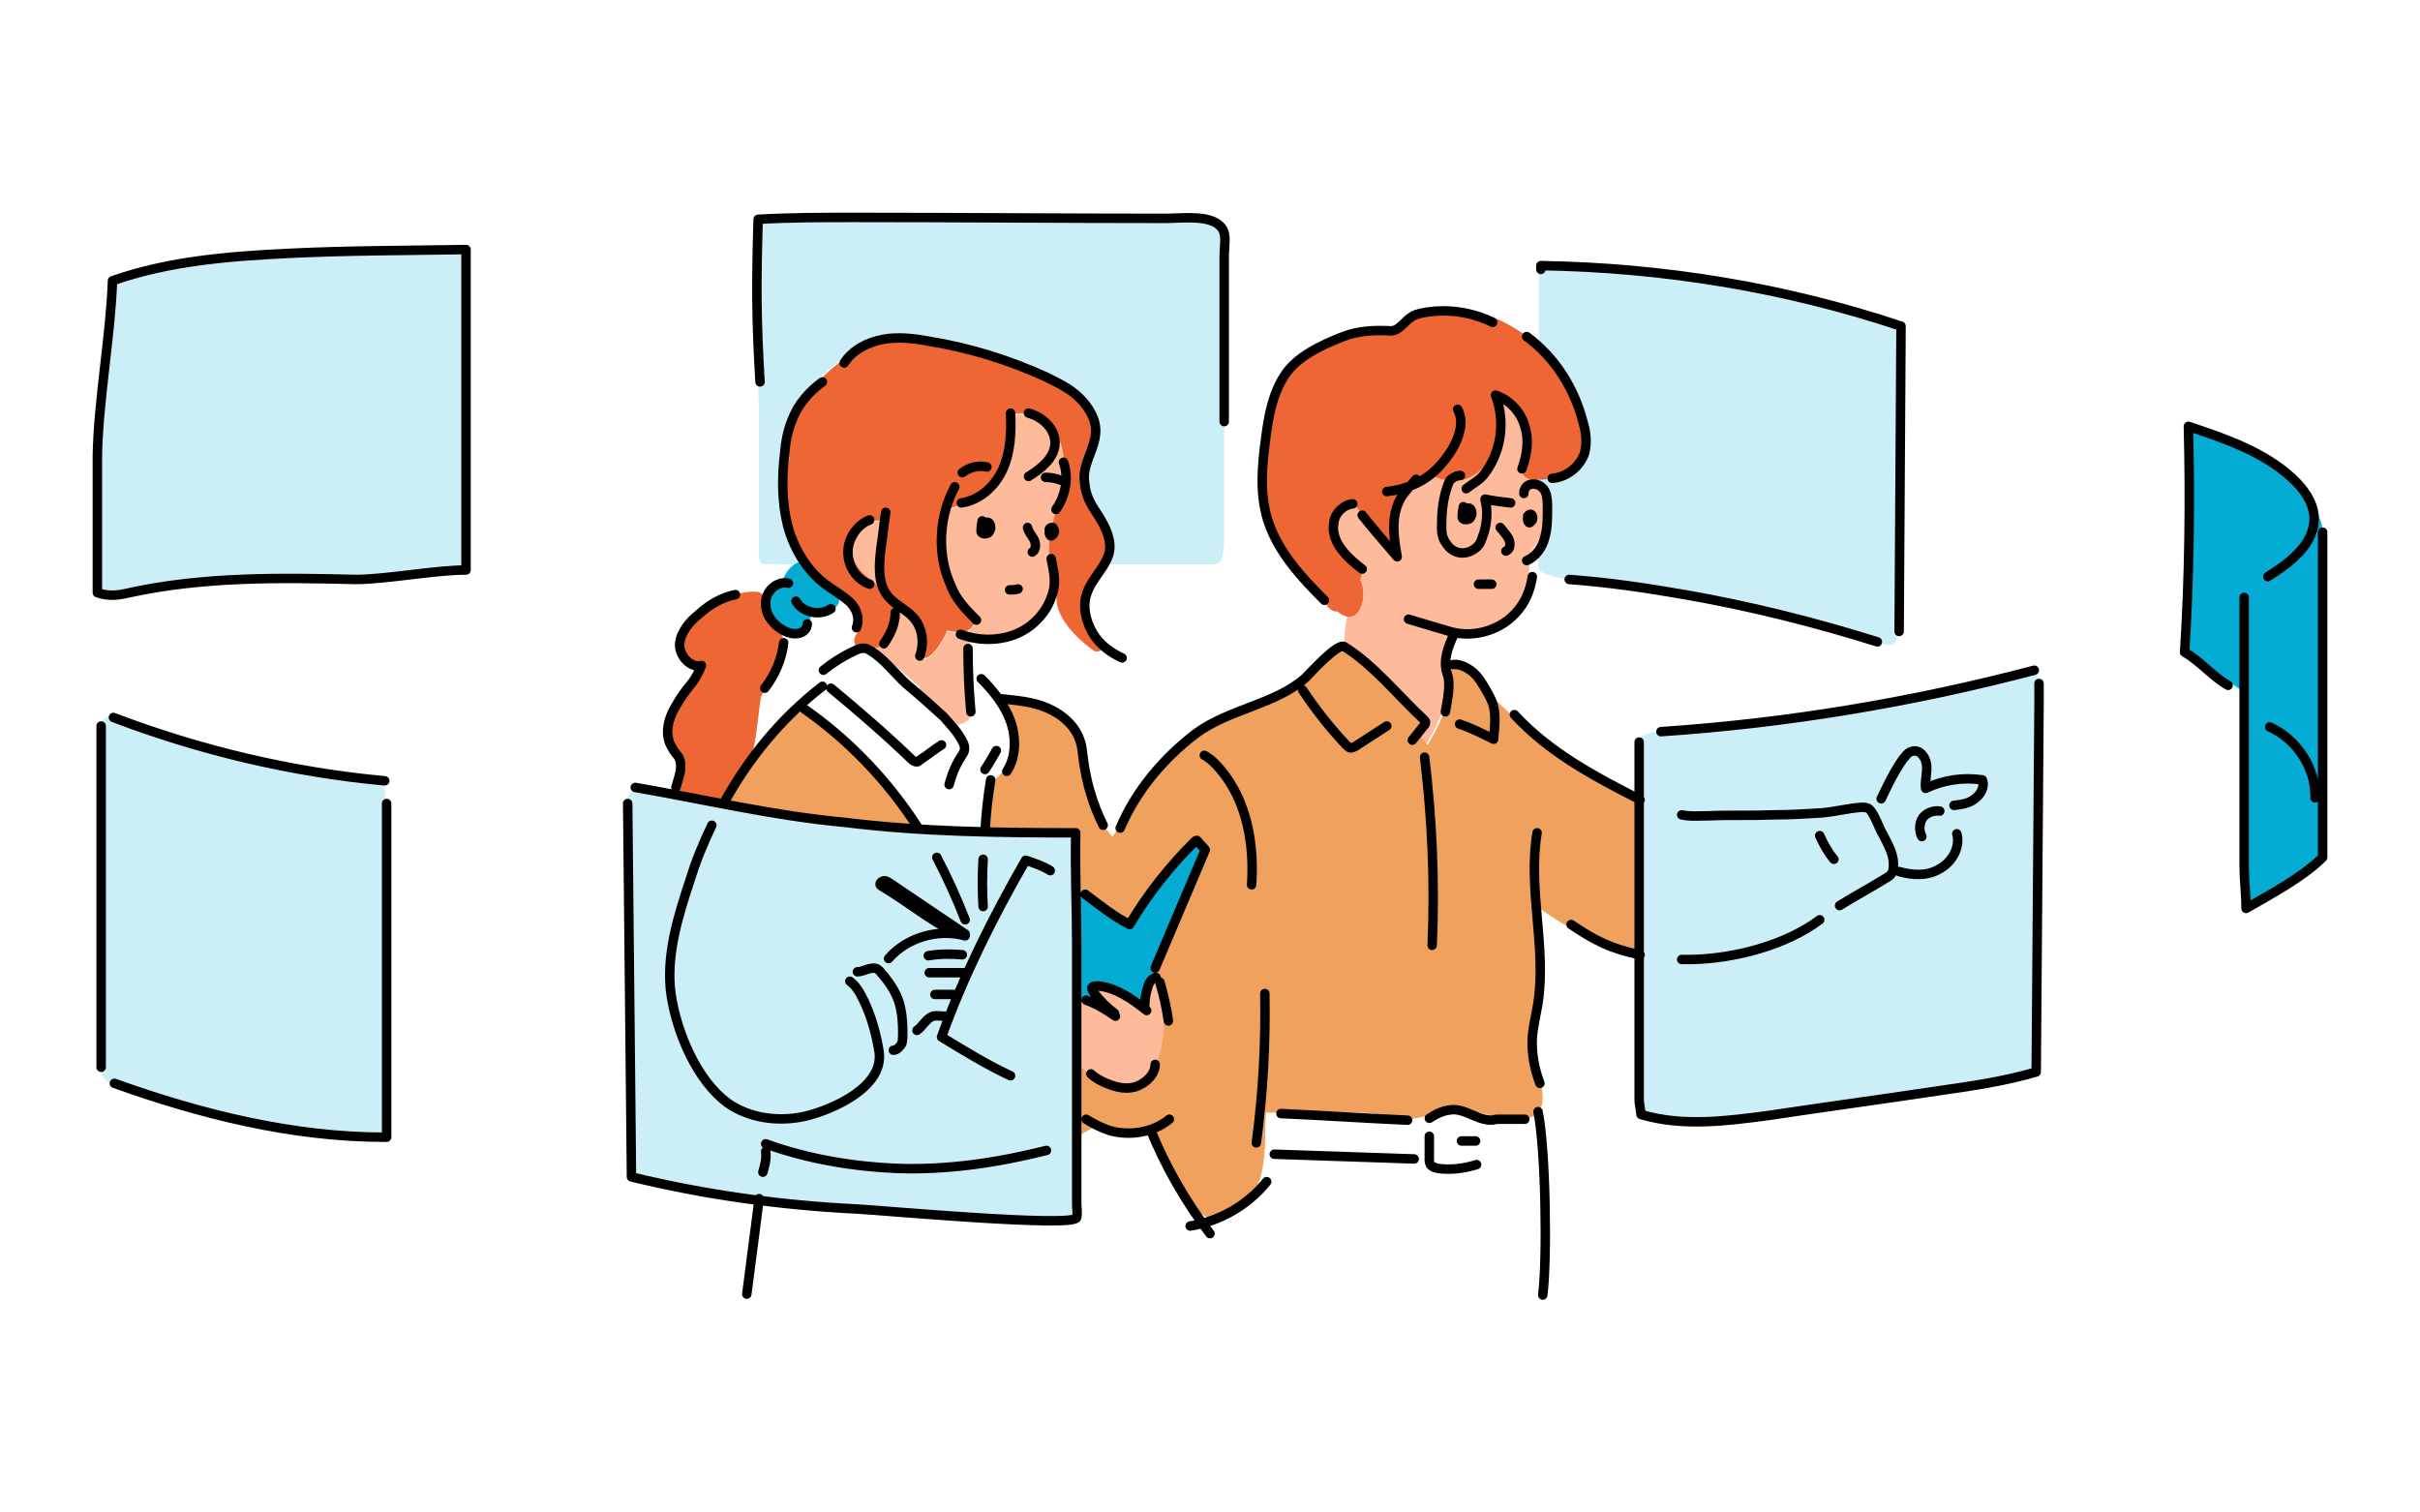 <?xml version="1.0" encoding="utf-8"?>
<!-- Generator: Adobe Illustrator 27.6.1, SVG Export Plug-In . SVG Version: 6.00 Build 0)  -->
<svg version="1.1" xmlns="http://www.w3.org/2000/svg" xmlns:xlink="http://www.w3.org/1999/xlink" x="0px" y="0px"
	 viewBox="0 0 256 160" style="enable-background:new 0 0 256 160;" xml:space="preserve">
<style type="text/css">
	.st0{fill:#FDBB9B;}
	.st1{fill:#EE6634;}
	.st2{fill:#F0A15E;}
	.st3{opacity:0.2;fill:#04ACD3;}
	.st4{fill:#04ACD3;}
	.st5{fill:none;stroke:#000000;stroke-linecap:round;stroke-linejoin:round;stroke-miterlimit:10;}
</style>
<g id="skin">
	<path class="st0" d="M93.7,62.8c-0.1,0-0.1,0-0.2,0c-1.5-1.5-3.8-2.5-3.4-5c0.6-0.9,0.8-2.1,1.9-2.7c0.6,0.1,1.1,0.1,1.7,0.1
		c-0.3,2.1-0.9,5.4,0.2,7.5C93.8,62.7,93.7,62.8,93.7,62.8z M112,62.2c-3.4-6.4,2.9-9.9-0.4-16.7c-0.4-0.5-0.9-1-1.5-1.2
		c-0.4-0.2-0.9-0.3-1.4-0.4c0.3,0-1.1-0.1-1.4,0c0.2,5-2.7,9.2-7.7,10.2c-0.8,4.1,0.4,8.4,3.4,11.4c0.3,0.3,0.1,0.6-0.1,0.8
		c-0.5,0.9-1.8,0.7-2.7,0.5c-0.5,1.3-2.7,4.8-3.1,1.6c0.6-1.6-0.2-3.3-1.5-4.2c-0.2-0.1-0.3-0.2-0.5-0.3c-0.2,0.1-0.3,0.3-0.4,0.4
		c0,0,0,0,0,0.1c0.4,1.4-0.6,3.8-2,4.1c0.2,0.5,0.6,0.8,1,1.1c0.1,0.1,0.2,0.1,0.2,0.2c1.2,0.9,2.3,1.9,3.4,2.9
		c-0.1,0.3-0.1,0.7,0.2,1c0.5,0.5,1,1,1.6,1.5c0.5,0.5,1,1,1.6,1.3c0.7,0.3,1.5,0.1,1.9-0.6c0.4-0.6,0.3-1.3,0.1-1.9
		c-0.7-2.1-0.7-4.5,0.1-6.6c0.1,0,0.2,0.1,0.3,0.1c1.7,0.3,3.5-0.1,5-0.9c1.3-0.7,2.4-1.7,3.3-3c0.2-0.3,0.4-0.6,0.5-0.9
		C111.8,62.5,111.9,62.3,112,62.2z M114.1,112.6c0.1,0.1,0.1,0.2,0.2,0.3c0.1,0,0.1,0,0.2,0.1c0.2,0.1,0.5,0.2,0.6,0.5
		c0,0.1,0.1,0.1,0.1,0.2c0,0,0,0,0,0c0.3,0,0.5,0.1,0.6,0.4c0.1,0,0.2,0.1,0.3,0.1c0.1,0.1,0.3,0.1,0.4,0.1c0.3,0,0.5,0.3,0.6,0.5
		c0,0,0.1,0,0.1,0c0.3,0.1,0.5,0.1,0.8,0.1c1,0.1,2,0.2,2.8-0.2c0.3-0.2,0.5-0.5,0.7-0.7c0.2-0.3,0.3-0.6,0.5-0.9
		c0.1-0.1,0.2-0.3,0.3-0.4c1.3-2.9,1.2-6.1,0.3-9.2c-0.4-0.1-0.9,0-1.1,0.4c-0.3,0.5-0.5,1-0.6,1.6c0,0.2-0.1,0.4-0.1,0.6
		c-0.1-0.1-0.2-0.1-0.4-0.2c-0.4-0.2-0.8-0.5-1.2-0.7c-0.7-0.4-1.5-0.9-2.3-1.2c-0.5-0.1-1,0.1-1.2,0.6c-0.2,0.5,0,0.9,0.4,1.2
		c0.6,0.4,1.1,0.9,1.6,1.3c0.2,0.1,0.4,0.3,0.6,0.5c-0.1,0-0.1,0-0.2,0c-0.1-0.1-0.1-0.1-0.2-0.2c-0.9-0.6-1.7-1.2-2.6-1.7
		c-0.4-0.3-0.9-0.2-1.2,0.1L114.1,112.6z M142.7,59.5c0.7,0.3,1.7,0.9,1.2,1.8c0.8,1.5,0.2,4.2-1.4,3.9c-0.2,1-0.3,2.1-0.3,3.1
		c0.1,0,0.1,0,0.1,0l8.4,7.9c0,0-0.3,0.9-0.6,1.4c0.3,0.4,0.5,0.8,0.8,1.1c1.1-1.8,1.9-3.8,2.6-5.8c0-0.1,0-0.2,0-0.4
		c0-0.2-0.1-0.4-0.1-0.5c-0.3-0.3-0.3-0.7-0.3-1c-0.1-0.3-0.1-0.5-0.1-0.9c0.1-1,0.5-2.1,0.9-3.1c1.4,0.1,2.7,0,4-0.6
		c1.9-0.8,3.1-2.5,3.6-4.4c0.3-1,0.3-2.4,0.4-3.6c1.2-1.4,1.9-3.2,1.9-5.2c0-0.9-0.4-1.7-1.1-2.2c0-0.1,0-0.2,0-0.4
		c-0.2,0-0.4,0-0.7-0.1c-0.6,0-1.2-0.6-1-1.3c0.7-1.5,0.1-3.2,0.6-4.6c-0.3-1.1-2.3-2.8-2.5-2.9c-0.2-0.2-0.7-0.1-0.9-0.3
		c1.9,4.4-1.3,11.3-6.7,8.7c-1,0.7-2.1,1.3-3.3,1.7c-0.7,1.8-1.2,3.8-0.4,5.7c-0.4,1.8-1.4-0.7-1.8-1.3c-1-0.9-1.9-2.1-2.9-3.2
		C139.6,53.9,140.5,57.8,142.7,59.5z"/>
</g>
<g id="hair">
	<path class="st1" d="M162,50.7c-0.6,0-1.2-0.6-1-1.3c0.7-1.5,0.1-3.2,0.6-4.6c-0.3-1.1-2.3-2.8-2.5-2.9c-0.2-0.2-0.7-0.1-0.9-0.3
		c1.9,4.4-1.3,11.3-6.7,8.7c-1,0.7-2.1,1.3-3.3,1.7c-0.7,1.8-1.2,3.8-0.4,5.7c-0.4,1.8-1.4-0.7-1.8-1.3c-1-0.9-1.9-2.1-2.9-3.2
		c-3.5,0.7-2.6,4.6-0.4,6.3c0.7,0.3,1.7,0.9,1.2,1.8c0.9,1.8-0.1,5.3-2.4,3.4c-0.8,0-1.3-0.7-1.5-1.4c-0.3-0.1-0.2-0.6-0.5-0.8
		c-7.1-4.5-7.3-16.2-3.6-23c1.1-2.1,6.2-5.3,11.6-4.6c4.7-5.7,16.3-0.2,18.1,6c1.2,0.7,1,2.4,1.4,3.5
		C168.7,48.1,165.7,51.2,162,50.7z M82.3,66.2c-0.5-0.9-1.3-1.6-1.3-2.6c-0.1-0.5-0.4-1-1-1c-3.9-0.3-11.9,5.3-5.7,8.1
		c-1,3-4.9,5.1-3,8.6c1.2,4.6-1.8,5.6,5,5.5c3.7-2.2,3.6-7.3,4.2-11.1C81.6,71.5,83.9,68.5,82.3,66.2z M112.4,41
		C112.5,41,112.4,41,112.4,41C112.4,40.9,112.4,41,112.4,41z M115.8,68.9c-2-1.4-4.9-4.2-3.8-6.8c-3.4-6.4,2.9-9.9-0.4-16.7
		c-0.4-0.5-0.9-1-1.6-1.2c-0.1,0-0.1,0,0.1,0c-0.4-0.2-0.9-0.3-1.4-0.4c0.3,0-1.1-0.1-1.4,0c0.2,5-2.7,9.2-7.7,10.2
		c-0.8,4.1,0.4,8.4,3.4,11.4c0.3,0.3,0.1,0.6-0.1,0.8c-0.5,0.9-1.8,0.7-2.7,0.5c-0.5,1.3-2.7,4.8-3.1,1.6c0.6-1.6-0.2-3.3-1.5-4.2
		c-3.2-1.4-2.2-6.2-1.8-9c-0.6,0-1.1,0-1.7-0.1c-1,0.6-1.3,1.8-1.9,2.7c-0.5,3.3,3.7,3.9,4.5,6.7c0.6,1.8-1.3,5.2-3.3,3.9
		c-0.7,1.2-1.4-0.5-0.8-1.2c0.5-1.1,0.2-2.4-0.4-3.4c-0.6-0.4-1.2-0.9-1.7-1.6c-4.5-2-6.6-9-5-13.6c-1.1-6.9,9.2-15.7,16-11.8
		c3.6-0.7,7,1.7,10.2,3.2c1.1-0.4,2.1,0.3,2.8,1c0,0,0,0,0,0c2.7,1.2,4.7,5.2,2.3,7.5c-0.2,0.8-0.3,1.6-0.4,2.3
		c1.2,0.6,0.5,2.6,1.6,3.6c2.6,3.2,0.7,6.3-1.3,9c0,0.9,0.5,1.9,0.2,2.7c0.2,0.5,0.5,1.1,0.9,1.5C116.3,67.8,117.1,69.1,115.8,68.9z
		"/>
</g>
<g id="clothes">
	<path class="st2" d="M106.2,81.4C106.2,81.4,106.2,81.3,106.2,81.4C106.2,81.3,106.2,81.4,106.2,81.4z M93.8,83.4
		c-7.4-9.4-9.6-12-16,0.1c-0.4,0.6-0.9,1.2-1.3,1.8l10.4,1.7l10.4,0.7C95.8,85.5,94.4,83.8,93.8,83.4z M113.9,115.1
		C113.9,115.1,113.9,115.1,113.9,115.1l0.1,5.1c0.7-0.4,1.5-0.8,2.2-1.2c1.8,0.8,3.9,0.8,5.8,0.4c1.4,2.5,3.4,9.2,6.3,9.5
		c6.1-1.6,5.4-6.1,5.6-11.2c3.9,0,7.7-0.2,11.5,0.1c3.4,1.8,6.8-0.8,10.3-0.3c12.1,3.3,5.7-3.4,6.5-10.5c1.5-3.4,0.9-7.7,0.2-11.3
		c3.4,2.7,7.1,4.3,11,5.1l0.1-16.1c-3.6-1.4-7-3.6-10.2-5.7c-2.2-2.9-5.6-4.6-7.4-7.9c-0.2-0.3-0.6-0.3-0.9-0.3
		c-1.2-1.5-2.8,0.7-1.2,1.6c-0.7,2.2-1.5,4.4-2.8,6.4c-0.3-0.3-0.5-0.7-0.8-1.1c0.2-0.5,0.6-1.4,0.6-1.4l-8.4-7.9c0,0-0.5-0.3-1,0.4
		c-4,5.9-12,5.8-16.6,10.9c-3.2,1.7-5.2,5.7-7.1,8.8c-0.5-0.4-0.7-1.1-1.3-1.2c-1.5-4.9-1.3-12.4-8-12.7c-1-0.9-2.7,0.1-1.7,1.4
		c0.4,0.4,0.6,1.1,0.6,1.6c0.1,0.3,0.1,1.8-0.2,2.5c-0.2,0.4-0.5,0.9-0.8,1.3c0,0,0,0.1-0.1,0.1c0,0,0,0,0,0c-0.2,0.3-1,1-1,1
		c-0.6,0.3-1.1,1.2-0.5,1.7c-0.2,1.3-0.4,2.6-0.5,4l9.6,0.1l0,6.1c2.2,1.9,5.6,3.5,5.6,3.5s4.3-6.9,7.3-9.1c0.3,0.2,0.6,0.4,0.8,0.6
		c0,0.2,0.1,0.4,0.2,0.6c-1.7,3.9-3.2,7.9-4.9,11.8c-0.4,0.2-0.7,0.6-0.5,1.1c1.1,3.5,1.3,7.2-0.4,10.5c-0.9,2.3-2.9,1.6-4.8,1.5
		c0,0,0-0.1,0-0.1c-0.1-0.2-0.3-0.4-0.6-0.5c-0.1,0-0.3-0.1-0.4-0.1c-0.1,0-0.2-0.1-0.3-0.1c-0.1-0.3-0.3-0.5-0.6-0.4c0,0,0,0,0,0
		c0-0.1-0.1-0.1-0.1-0.2c-0.1-0.2-0.4-0.4-0.6-0.5c-0.2-0.1-0.4-0.1-0.6,0L113.9,115.1"/>
</g>
<g id="primary_opacity">
	<path class="st3" d="M113.9,106.1v-6.2c0-3.9-0.2-7.9-0.1-11.8c-8.1,0-16.3-0.1-24.4-1.1c-5.1-0.6-10.1-1.4-15.1-2.4
		c-1.3-0.2-2.5-0.5-3.8-0.7c-0.9-0.2-2.3-0.7-3.2-0.4c-1.7,0.5-0.9,3.5-0.9,4.7c0.1,7.2,0.2,14.4,0.2,21.7c0.1,4.9,0.1,9.7,0.2,14.6
		c7.8,1.9,15.8,3,23.9,3.4c2.2,0.1,23,2,23.2,0.9c0.1-0.5,0-1,0-1.5v-13.8V106.1z M215.7,72.2c0,0.7,0,1.3,0,2l-0.3,39.1
		c-3.4,1-6.9,1.5-10.4,2c-6,0.9-11.9,1.7-17.9,2.6c-4.5,0.7-9.1,1.2-13.5-0.1l-0.2-1.4V81.6c0-1,0-2.1,0-3.1c0-0.2-0.1-0.3,0-0.4
		s0.3-0.2,0.4-0.3c0.6-0.3,1.2-0.4,1.8-0.4c13.4-0.9,26.6-3.1,39.5-6.5C215.5,71.2,215.7,71.8,215.7,72.2z M40.8,85
		c0,0.9,0,1.7,0,2.6v32.7l-0.2,0c-9.7,0-19.4-2.4-28.6-5.7c-0.8,0.1-1.4-0.9-1.4-1.7V76.8c0.1-0.6,0.7-1.2,1.3-1
		c9.2,3.5,18.9,5.8,28.7,6.7L40.8,85z M37.5,61.3c-8-0.2-16.1-0.3-23.9,1.4c-1.3,0.3-2.2,0.4-3.4,0V48.1c0.1-5.8,1.3-12.7,1.6-18.5
		c6-2.1,12.4-2.5,18.7-2.9c6.1-0.3,12.7-0.3,18.7-0.4c0,0.3,0,0.5,0,0.8v33.2C46,60.3,40.8,61.3,37.5,61.3z M200.8,61.5
		c0,0.6,0.3,3.5,0,5.3c-0.1,0.8-0.3,1.3-0.6,1.4c-0.2,0.1-0.4,0-0.7,0c-3.5-0.8-6.9-2.1-10.4-3c-3.6-0.9-7.3-1.7-11-2.3
		c-4-0.7-8.1-1.3-12.2-1.6c-0.9-0.1-1.3-0.2-2.2-0.5c-0.3-0.1-0.7-0.3-0.9-0.5c-0.1-0.1-0.1-1-0.1-1.2c0-0.6,0.2-0.8,0.5-1.4
		c0.6-1.2,0.6-2.5,0.6-3.8c0-0.6,0-1.1-0.1-1.7c-0.2-0.7-0.7-1-0.9-1.6c1.5-0.2,2.9-0.5,3.9-1.8c1-1.3,1-3,0.3-4.4
		c-0.4-1.1-0.2-2.8-1.4-3.5c-0.4-1.5-1.5-3-2.8-4.3v-8.1c0-0.1,0-0.3,0-0.4c12.9,0.2,25.8,2.3,38.1,6.4c0.2,0.1,0,4.5,0,4.9
		c0,3.6,0,7.3-0.1,10.9C200.8,54,200.8,57.8,200.8,61.5z M129.5,27.2v30c0,0.5-0.1,1.2-0.2,1.7c-0.1,0.2-0.1,0.5-0.3,0.6
		c-0.2,0.2-0.3,0.2-0.6,0.2h-11.8c0.6-1.7,0.6-3.5-0.9-5.4c-1.1-1-0.4-2.9-1.6-3.6c0.1-0.8,0.2-1.6,0.4-2.3c2.4-2.3,0.4-6.2-2.2-7.5
		c-0.8-0.6-1.8-1.4-2.8-1c-3.1-1.5-6.6-3.9-10.2-3.2c-6.8-3.9-17.1,4.9-16,11.8c-1.2,3.4-0.3,8.1,2,11.2H83c-0.5,0-1.3-0.1-1.9,0
		c-0.2,0-0.3,0-0.5-0.1c-0.4-0.2-0.3-0.8-0.3-1.3V43.7C80,36.9,80,30,80.1,23.2C83.5,23,87,23,90.4,23c10.9,0,21.9,0.1,32.8,0.1
		c1.5,0,3.8-0.3,5.2,0.4C130,24.2,129.5,25.4,129.5,27.2z"/>
</g>
<g id="primary">
	<path class="st4" d="M122.5,103.6C122.5,103.6,122.5,103.6,122.5,103.6C122.5,103.7,122.5,103.7,122.5,103.6
		C122.5,103.6,122.5,103.6,122.5,103.6z M114,106c0.3-0.3,0.7-0.4,1.2-0.1c0.9,0.6,1.7,1.2,2.6,1.7c0.1,0.1,0.2,0.1,0.2,0.2
		c0.1,0,0.1,0,0.2,0c-0.2-0.2-0.4-0.4-0.6-0.5c-0.5-0.5-1-0.9-1.6-1.3c-0.4-0.3-0.6-0.8-0.4-1.2c0.2-0.5,0.7-0.7,1.2-0.6
		c0.8,0.2,1.6,0.7,2.3,1.2c0.4,0.2,0.8,0.5,1.2,0.7c0.1,0.1,0.2,0.1,0.4,0.2c0-0.2,0.1-0.4,0.1-0.6c0.1-0.6,0.3-1.1,0.6-1.6
		c0.2-0.4,0.7-0.5,1.1-0.4c-0.1-0.2-0.1-0.5-0.2-0.7c-0.1-0.5,0.1-0.9,0.5-1.1c1.6-3.9,3.2-7.9,4.9-11.8c-0.1-0.2-0.4-0.3-0.4-0.5
		c-0.2-0.2-0.5-0.3-0.8-0.5c-2.9,2.1-7,8.8-7,8.8s-3.5-1.6-5.6-3.5L114,106z M242.6,50.5c-3.3-2.5-7.1-4.2-11-5.5
		c0.2,7.9,0.1,16-0.4,23.9l6.3,4.4v18.4c0,1.4,0.2,2.9,0.2,4.4c2.6-1.5,6-3.3,8.1-5.4V58.2v-1.2c0-0.5-0.1-1-0.2-1.5
		C245.2,54.2,244.4,51.9,242.6,50.5z M85.9,64.8c0,0-0.1,0-0.1,0.1c-0.3,5-7.8-1.3-3.1-2.9c0-1.2,1.6-3.4,2.9-2.2
		c0.2,0.2,0.4,0.4,0.5,0.7c0.6,0.7,1.3,1.4,2.2,1.8C89.8,63.9,87.5,65.5,85.9,64.8z"/>
</g>
<g id="line">
	<path class="st5" d="M235.7,72.5c-1.6-0.9-3-2.6-4.6-3.5c0.5-7.9,0.6-16,0.4-23.9c3.9,1.3,8,2.7,11,5.5c1.2,1.1,2.2,2.5,2.3,4.1
		c0.1,2.8-2.5,4.8-4.9,6.3 M244.9,84.4c0.1-3.1-1.9-6.2-4.8-7.5 M237.4,63.2v28.5c0,1.4,0.2,2.9,0.2,4.4c2.6-1.5,6-3.3,8.1-5.4V58.2
		c0-0.6,0-1.2,0-1.9 M200.9,66.8l0.2-32.3c-12.3-4.1-25.2-6.2-38.1-6.4c0,0.1,0,0.3,0,0.4 M198.6,67.9c-6.7-2.1-13.5-3.8-20.4-5
		c-4-0.7-8.1-1.3-12.2-1.6 M129.5,44.6V27.2c0-1.7,0.5-2.9-1-3.7c-1.4-0.7-3.7-0.4-5.2-0.4c-10.9,0-21.9-0.1-32.8-0.1
		c-3.4,0-6.9,0-10.3,0.2C80,30,80,33.7,80.4,40.4 M49.3,60.3V27.2c0-0.3,0-0.5,0-0.8c-6.1,0.1-12.7,0.1-18.7,0.4
		c-6.3,0.3-12.7,0.8-18.7,2.9c-0.2,5.8-1.5,12.7-1.6,18.5v14.5c1.2,0.4,2.1,0.3,3.4,0c7.8-1.7,15.9-1.6,23.9-1.4
		C40.8,61.3,46,60.3,49.3,60.3z M10.7,112.9V76.8 M12,75.9c9.2,3.5,18.9,5.8,28.7,6.7 M12.1,114.6c9.2,3.3,18.9,5.7,28.6,5.7l0.2,0
		V87.6c0-0.9,0-1.7,0-2.6 M66.4,85l0.4,39.5c7.8,1.9,15.8,3,23.9,3.4c2.2,0.1,23,2,23.2,0.9c0.1-0.5,0-1,0-1.5c0-4,0-7.9,0-11.9
		c0-5.2,0-10.3,0-15.5c0-3.9-0.2-7.9-0.1-11.8c-8.1,0-16.3-0.1-24.4-1.1c-7.6-0.7-14.7-2.4-22.2-3.7 M175.7,77.4
		c13.4-0.9,26.6-3.1,39.5-6.5 M173.4,78.5c0,1,0,2.1,0,3.1v34.9l0.2,1.4c4.4,1.3,9,0.7,13.5,0.1c6-0.9,11.9-1.7,17.9-2.6
		c3.5-0.5,7-1,10.4-2l0.3-39.1c0-0.7,0-1.3,0-2 M163.2,137c0.5-4,0.3-15.5-0.5-19.4 M137.8,73c1.4,2.1,2.9,4,4.6,5.8
		c0.2,0.2,0.4,0.4,0.6,0.3c0.1,0,0.2-0.1,0.3-0.1c1.1-0.7,2.3-1.5,3.4-2.2 M149.4,78.3c0.4-0.5,0.8-1,1.2-1.5
		c0.1-0.1,0.2-0.2,0.2-0.4c0-0.1-0.1-0.2-0.2-0.3c-2.7-2.5-5.2-5.7-8.4-7.7c-0.7-0.4-3.5,2.7-4.1,3.3c-3.1,2.8-8.1,3.3-11.6,5.9
		c-3.4,2.6-6.3,6-8,10 M153.8,67.1c-0.6,1.3-1.2,2.8-0.7,4.2c0.4,1.1,0,2.8-0.2,4 M159.3,58.3c0.5-0.2,0.5-0.8,0.3-1.3
		c-0.2-0.4-0.6-0.8-0.9-1.2 M143.1,53.3c-1,0.1-1.9,1-2,2c-0.2,1,0.2,2,0.8,2.8c0.6,0.8,1.4,1.5,2.2,2.1 M132.4,93.6
		c0.3-4.3-0.5-8.9-3.3-12.2c-0.5-0.6-1-1.1-1.7-1.5 M151.5,100c0.3-6.6,0-13.3-0.8-19.9 M161.3,118.4c-1,0-2,0-3,0
		c-1.6,0.5-3.2-1.2-4.8-1c-0.9,0.1-1.5,0.4-2.3,0.9 M148.9,118.5c-4.5-0.2-8.9-0.5-13.4-0.7 M151.2,120.2c0,0.8,0,1.6,0,2.4
		c0,0.2,0,0.5,0.2,0.7c0.2,0.2,0.4,0.2,0.7,0.3c1.4,0.2,2.8,0,4.1-0.4 M125.9,129.7c3.1-0.5,6.1-2.2,8.1-4.7 M162.6,88.1
		c-1,6,1,12,0.1,18c-0.2,1.2-0.5,2.4-0.6,3.6c-0.1,1.7,0.2,3.3,0.8,4.9 M132.9,120.9c0.7-5.2,1-10.5,0.9-15.8 M121.7,119.5
		c1.6,3.9,3.7,7.6,6.3,11 M157.9,34.1c-2.2-1.1-4.9-1.5-7.4-1c-0.5,0.1-0.9,0.2-1.3,0.5c-0.7,0.5-1.2,1.4-2.1,1.4
		c-1.7-0.1-3.5,0-5,0.6c-2.3,0.9-4.9,2.1-6.2,4.1c-1.3,2-1.7,4.3-2,6.6c-0.4,3-0.7,6.1,0.3,9c1.1,3.2,3.5,5.8,5.9,8.2 M164.2,50.6
		c1.5-0.1,2.9-1.2,3.4-2.6c0.3-1,0.2-2.2-0.1-3.2c-0.9-3.6-2.9-6.9-6-9.2 M146.7,52c2-0.2,3.9-1,5.3-2.4c0.7-0.7,1.2-1.4,1.7-2.2
		c0.7-1.3,1.2-2.8,0.5-4.1 M161,49.6c0.5-1.4,0.8-3,0.3-4.5c-0.4-1.5-1.6-2.8-3.1-3.3c1,2.6,0.7,5.7-1,8.1c-0.6,0.9-1.2,1.1-2.1,1.8
		 M144.1,54.5c1.2,1.5,2.4,2.9,3.7,4.4c-0.4-2.2-0.7-4.5,0.5-6.4c0.4-0.6,1-1.2,1.5-1.8 M157.8,61.8c-0.5,0-0.9,0-1.4,0 M149,65.5
		c1,0.3,2,0.6,3,0.9c0.8,0.2,1.5,0.5,2.3,0.6c1.5,0.2,3-0.1,4.3-0.8s2.3-1.8,2.9-3.1c0.3-0.7,0.5-1.4,0.6-2.1 M154.5,50.3
		c-0.4,0-0.8,0.2-1.1,0.5c-0.2,0.3-0.3,0.7-0.4,1c-0.4,1.3-0.5,2.6-0.5,4c0,0.6,0.1,1.2,0.5,1.7c0.3,0.5,0.9,1,1.7,1
		c0.6,0,1.2-0.3,1.6-0.7c0.4-0.4,0.5-1,0.7-1.5c0.3-1.1,0.4-2.3,0.1-3.4 M157.1,52.8c0.9,0.2,1.9,0.3,2.7,0.4 M161.5,59.3
		c1-0.4,1.7-1.5,1.9-2.4c0.3-1,0.3-2,0.3-3.1c0-0.5,0-1.2-0.2-1.7c-0.2-0.5-0.7-0.9-1.3-0.9c-0.6,0-1,0.4-1,1 M166.2,97.8
		c2.5,1.7,4.3,2.6,7.3,3.2 M177.9,101.5c0.4,0,0.7,0,1.1,0c4.5-0.1,9.9-1.5,13.5-4.2 M194.6,95.8c1.6-1,3.3-1.9,4.9-2.9
		c0.2-0.1,0.5-0.3,0.6-0.5c0.2-0.3,0.2-0.6,0.2-1c0-1.1-0.6-2.1-1.1-3.1c-0.4-0.6-1-2.5-1.6-2.8c-0.2-0.1-0.5-0.1-0.7-0.1
		c-1.4,0.1-2.9,0.5-4.3,0.6c-1.6,0.1-3.3,0.2-5,0.2c-2.3,0.1-4.5,0-6.8,0.1c-1,0-2,0.1-2.9-0.1 M160.2,75.6c3.7,4,8.4,6.5,13.3,9
		 M192.5,88.4c0.4,0.9,0.9,1.8,1.5,2.5 M206.7,85.2c0.8-0.1,1.6-0.2,2.2-0.7c0.6-0.4,1.1-1.3,0.8-2c-2-0.3-4.1,0-6,0.9
		c-0.1-0.8,0.2-1.6,0.1-2.5s-0.8-1.7-1.6-1.4c-0.4,0.1-0.6,0.5-0.9,0.8c-0.9,1.3-1.6,2.7-2.3,4.2 M200.9,92.2c1.4,0.4,3,0.5,4.3-0.3
		c1.3-0.7,2.2-2.3,1.8-3.7 M205.2,85.8c-0.7-0.1-1.4,0.2-1.8,0.7c-0.4,0.6-0.4,1.4-0.1,2 M154.4,76.6c1.2,0.4,2.4,1,3.6,1.6
		c0.1-1.3,0.3-2.6-0.1-3.8c-0.2-0.5-0.4-0.9-0.7-1.4c-0.4-0.7-0.8-1.4-1.4-1.9c-0.6-0.5-1.4-0.9-2.1-0.8 M154.6,120.7
		c0.5,0,1,0,1.5,0 M149.6,122.6l-14.8-0.5 M161.6,54.6c0,0.1,0,0.3,0,0.4s0.1,0.3,0.2,0.3c0.1,0,0.2-0.2,0.3-0.3
		c0-0.1,0.1-0.2,0-0.4c0-0.1-0.1-0.2-0.2-0.2C161.8,54.4,161.7,54.5,161.6,54.6c0,0.1,0,0.2,0,0.3c0,0,0,0,0,0.1
		c0,0.1,0.1,0,0.2-0.1c0-0.1,0.1-0.1,0.1-0.2c0-0.1-0.1-0.1-0.1,0 M154.8,53.6c0,0.2-0.1,0.4-0.1,0.7c0,0.2-0.1,0.5,0.1,0.6
		c0.1,0.1,0.4,0.1,0.6,0c0.2-0.1,0.2-0.3,0.3-0.5c0-0.2,0-0.3-0.1-0.5c-0.1-0.2-0.4-0.2-0.6-0.1s-0.2,0.4-0.1,0.6
		c0,0.1,0.1,0.1,0.2,0.1c0.1,0,0.2-0.1,0.3-0.2c0.1-0.1,0.1-0.2,0.1-0.3c0,0-0.1,0-0.1,0 M81,121c4.4,1.6,9.2,2.4,13.8,2.6
		c5.4,0.2,10.7-0.6,15.9-1.9 M100.4,83c0.3-1.1,0.7-2.1,1.3-3c0.1-0.2,0.3-0.4,0.3-0.6c0.1-0.3,0-0.7-0.2-1c-0.5-1-1.3-1.8-2-2.6
		c-1.1-1-2.2-2-3.4-3c-1.4-1.1-2.4-2.6-3.9-3.7c-0.3-0.2-0.6-0.4-0.9-0.5c-0.5-0.1-0.9,0.1-1.3,0.3c-1.1,0.5-2.2,1.2-3.2,2
		 M87.9,72.8c2.9,2.4,5.8,4.9,8.5,7.5c0.2,0.2,0.4,0.3,0.6,0.3c0.1,0,0.2-0.1,0.3-0.2c0.8-0.5,1.5-1.1,2.3-1.6 M105.4,79.4
		c-0.4,0.7-0.8,1.4-1.2,2 M106.5,81.6c1-1.5,1-3.6,0.4-5.3c-0.6-1.7-1.8-3.2-3.1-4.5 M102.4,68.6c0,2.2,0.1,4.5,0.3,6.7 M101.6,67.1
		c2.4,0.9,5.3,0.7,7.4-0.9c1-0.8,1.8-1.8,2.2-3c0.6-1.5,0.3-2.5,0-4.1 M92,55c-1.3,0.5-2.3,1.9-2.3,3.4s0.9,2.9,2.3,3.4 M93.7,54.2
		c-0.2,1.2-0.3,2.5-0.5,3.7c-0.2,1.7-0.4,3.6,0.6,5c0.7,1,2,1.5,2.8,2.4c1,1.1,1.2,2.7,0.7,4.1 M93.5,68.1c0.7-1,1.2-2.1,1.2-3.3
		 M87,40.4c-1.4,1-2.6,2.4-3.2,4c-0.5,1.2-0.7,2.4-0.8,3.6c-0.3,2.5-0.3,5.1,0.3,7.5c0.6,2.4,2,4.8,4,6.3c0.8,0.6,1.7,1.1,2.5,1.8
		s1.2,1.8,0.8,2.8 M83.4,61.7c-1.2-0.3-2.5,0.9-2.4,2.2c0,1.3,1,2.4,2.1,2.9c0.4,0.2,0.9,0.3,1.4,0.2c0.5-0.1,0.9-0.5,0.9-1
		 M84.2,63.6c0.7,1.2,2.5,1.6,3.7,0.8 M77.8,62.9c-1.5,0.3-2.8,1.1-3.9,2.1c-1,0.8-1.9,1.9-2,3.1s1.1,2.6,2.3,2.3
		c-0.3,0.8-0.7,1.5-1.2,2.1s-1,1.3-1.4,2c-0.9,1.4-1.4,3.2-0.5,4.6c0.2,0.4,0.5,0.7,0.7,1c0.5,1,0,2.1-0.3,3.2 M80.9,72.8
		c1.1-1.4,1.8-3.1,2-4.8 M118.7,69.6c-1.3-0.6-2.5-1.5-3.2-2.8s-1-2.8-0.5-4.1c0.6-1.7,2.2-2.9,2.4-4.6c0.1-1.4-0.7-2.8-1.5-4
		c-0.8-1.2-1.1-2-1.2-3.4c-0.1-1.7,1.1-3.2,1.2-4.9c0.1-1.4-0.7-2.7-1.7-3.7c-1-1-2.3-1.6-3.5-2.2c-3.9-1.8-8.1-3.1-12.4-3.8
		c-1.6-0.3-3.3-0.5-4.9-0.2c-1.6,0.3-3.2,1.1-4.1,2.5 M101,51.5c-1.6,3-1.9,6.8-0.6,10c0.2,0.5,0.4,1,0.7,1.5c0.6,1,1.4,1.8,2.2,2.6
		 M101.7,53.2c2-0.3,3.6-1.8,4.4-3.6s0.9-3.9,0.8-5.9 M108.8,50.4c1.3-0.8,2.7-1.9,2.8-3.4c0.1-1.6-1.3-2.9-2.8-3.3 M111.7,53.9
		c1-1.4,1.4-3.4,0.8-5 M104.4,49.4c-0.9-0.2-1.8,0-2.6,0.6 M112.2,50.8c-0.5-0.2-1-0.3-1.6-0.3 M109.2,58.4c0.4-0.2,0.4-0.9,0.2-1.3
		c-0.2-0.4-0.6-0.8-0.7-1.3 M111,56c0,0.1,0,0.3,0,0.4c0,0.1,0.1,0.3,0.2,0.3c0.1,0,0.2-0.2,0.3-0.3c0-0.1,0.1-0.2,0-0.4
		s-0.1-0.2-0.2-0.2C111.1,55.8,111,55.9,111,56c0,0.1,0,0.2,0,0.3c0,0,0,0,0,0.1c0,0.1,0.1,0,0.2-0.1c0-0.1,0.1-0.1,0.1-0.2
		c0-0.1-0.1-0.1-0.1,0 M103.9,55.1c0,0.2-0.1,0.4-0.1,0.7c0,0.2-0.1,0.5,0.1,0.6c0.1,0.1,0.4,0.1,0.6,0s0.2-0.3,0.3-0.5
		c0-0.2,0-0.3-0.1-0.5c-0.1-0.2-0.4-0.2-0.6-0.1s-0.2,0.4-0.1,0.6c0,0.1,0.1,0.1,0.2,0.1c0.1,0,0.2-0.1,0.3-0.2
		c0.1-0.1,0.1-0.2,0.1-0.3c0,0-0.1,0-0.1,0 M106.8,62.4c0.3,0,0.6,0,0.9-0.1 M116.7,87.3c-1.1-2.2-1.8-4.6-2.1-7
		c-0.1-0.6-0.1-1.2-0.3-1.8c-0.5-1.7-1.9-2.9-3.5-3.6c-1.6-0.7-3.3-0.8-5.1-1 M102.1,97.3c-0.9-2.3-1.9-4.5-3-6.6 M97.2,87.7
		c-3.3-5.2-7.6-9.6-12.4-12.9 M104,90.9c-0.1,1.7-0.1,3.4,0,5 M104.8,82.5c-0.3,1.8-0.5,3.6-0.6,5.5 M122.2,102.4
		c1.8-4.2,3.5-8.3,5.3-12.5c-0.2-0.3-0.5-0.5-0.7-0.8c-0.1-0.1-0.1-0.1-0.2-0.2c-0.1,0-0.2,0.1-0.3,0.2c-2.6,2.6-4.9,5.5-6.8,8.7
		c-1.6-0.8-3.1-2-4.7-3.2 M111.1,92.1c-0.8-0.5-1.7-0.8-2.6-1.1c-3.4,5.9-6.6,12.3-8.9,18.7c2.3,1.4,4.9,3,7.3,4.1 M102.1,99
		c-2.9-0.8-6.2,0.2-8.1,2.4 M102.1,98.8c-2.7-1.8-5.3-3.6-8-5.4c-0.2-0.1-0.4-0.3-0.7-0.2s-0.4,0.4-0.2,0.5c2.7,1.6,5.1,3.6,7.9,5
		 M99.9,107.5c-0.4,0-0.8-0.1-1.2,0c-0.7,0.2-1.1,1.1-1.7,1.5 M101.8,101c-1.2-0.1-2.4-0.1-3.6,0.1 M98.3,102.9c1.2,0,2.5,0,3.7,0
		 M101.1,105.2c-0.7,0-1.5,0-2.2,0 M75.3,87.3c-0.9,1.9-1.7,3.8-2.3,5.8c-1.3,3.9-2.6,8.1-2,12.2c0.6,3.9,2.7,9,6,11.4
		c2.3,1.6,5.3,2,8.1,1.4c3-0.7,8.4-3.1,7.9-6.8c-0.3-1.9-0.8-3.7-1.6-5.4c-0.4-0.8-0.8-1.6-1.5-2.1 M87,72.6
		c-4.4,3.4-7.8,7.6-10.4,12.3 M94.5,111.1c0.4,0,0.7-0.4,0.9-0.7c0.1-0.4,0.1-0.8,0.1-1.2c0-1.1-0.1-2.2-0.4-3.2
		c-0.4-1.2-1.1-2.2-1.9-3.1c-0.1-0.2-0.3-0.3-0.4-0.4c-0.7-0.3-1.4,0.3-2.1,0.3 M123.6,108c-0.2-1.4-0.5-2.7-0.9-4.1 M122.3,103.4
		c-0.5,0.1-0.8,0.6-0.9,1.1c-0.2,0.6-0.3,1.2-0.3,1.9 M121.3,106.9c-1.5-1.2-3.2-2.4-5.1-2.6c-0.3,0-0.6,0-0.7,0.2
		c0,0.2,0.1,0.3,0.2,0.5c0.6,0.8,1.4,1.6,2.2,2.2 M118,107.5c-1-0.7-2-1.3-3.1-1.7 M115.4,113.6c0.3,0.3,0.8,0.6,1.2,0.8
		c1.1,0.5,2.2,0.9,3.4,0.6c1.1-0.3,2.2-1.3,2.2-2.4 M114.9,118.4c0.8,0.5,1.6,0.9,2.5,1.2c2.1,0.6,4.6,0.2,6.3-1.2 M79,136.9
		c0.4-3.2,0.9-6.8,1.3-10.1 M80.7,124c0.2-0.7,0.4-1.4,0.3-2.2 M113.6,130.2"/>
</g>
</svg>
